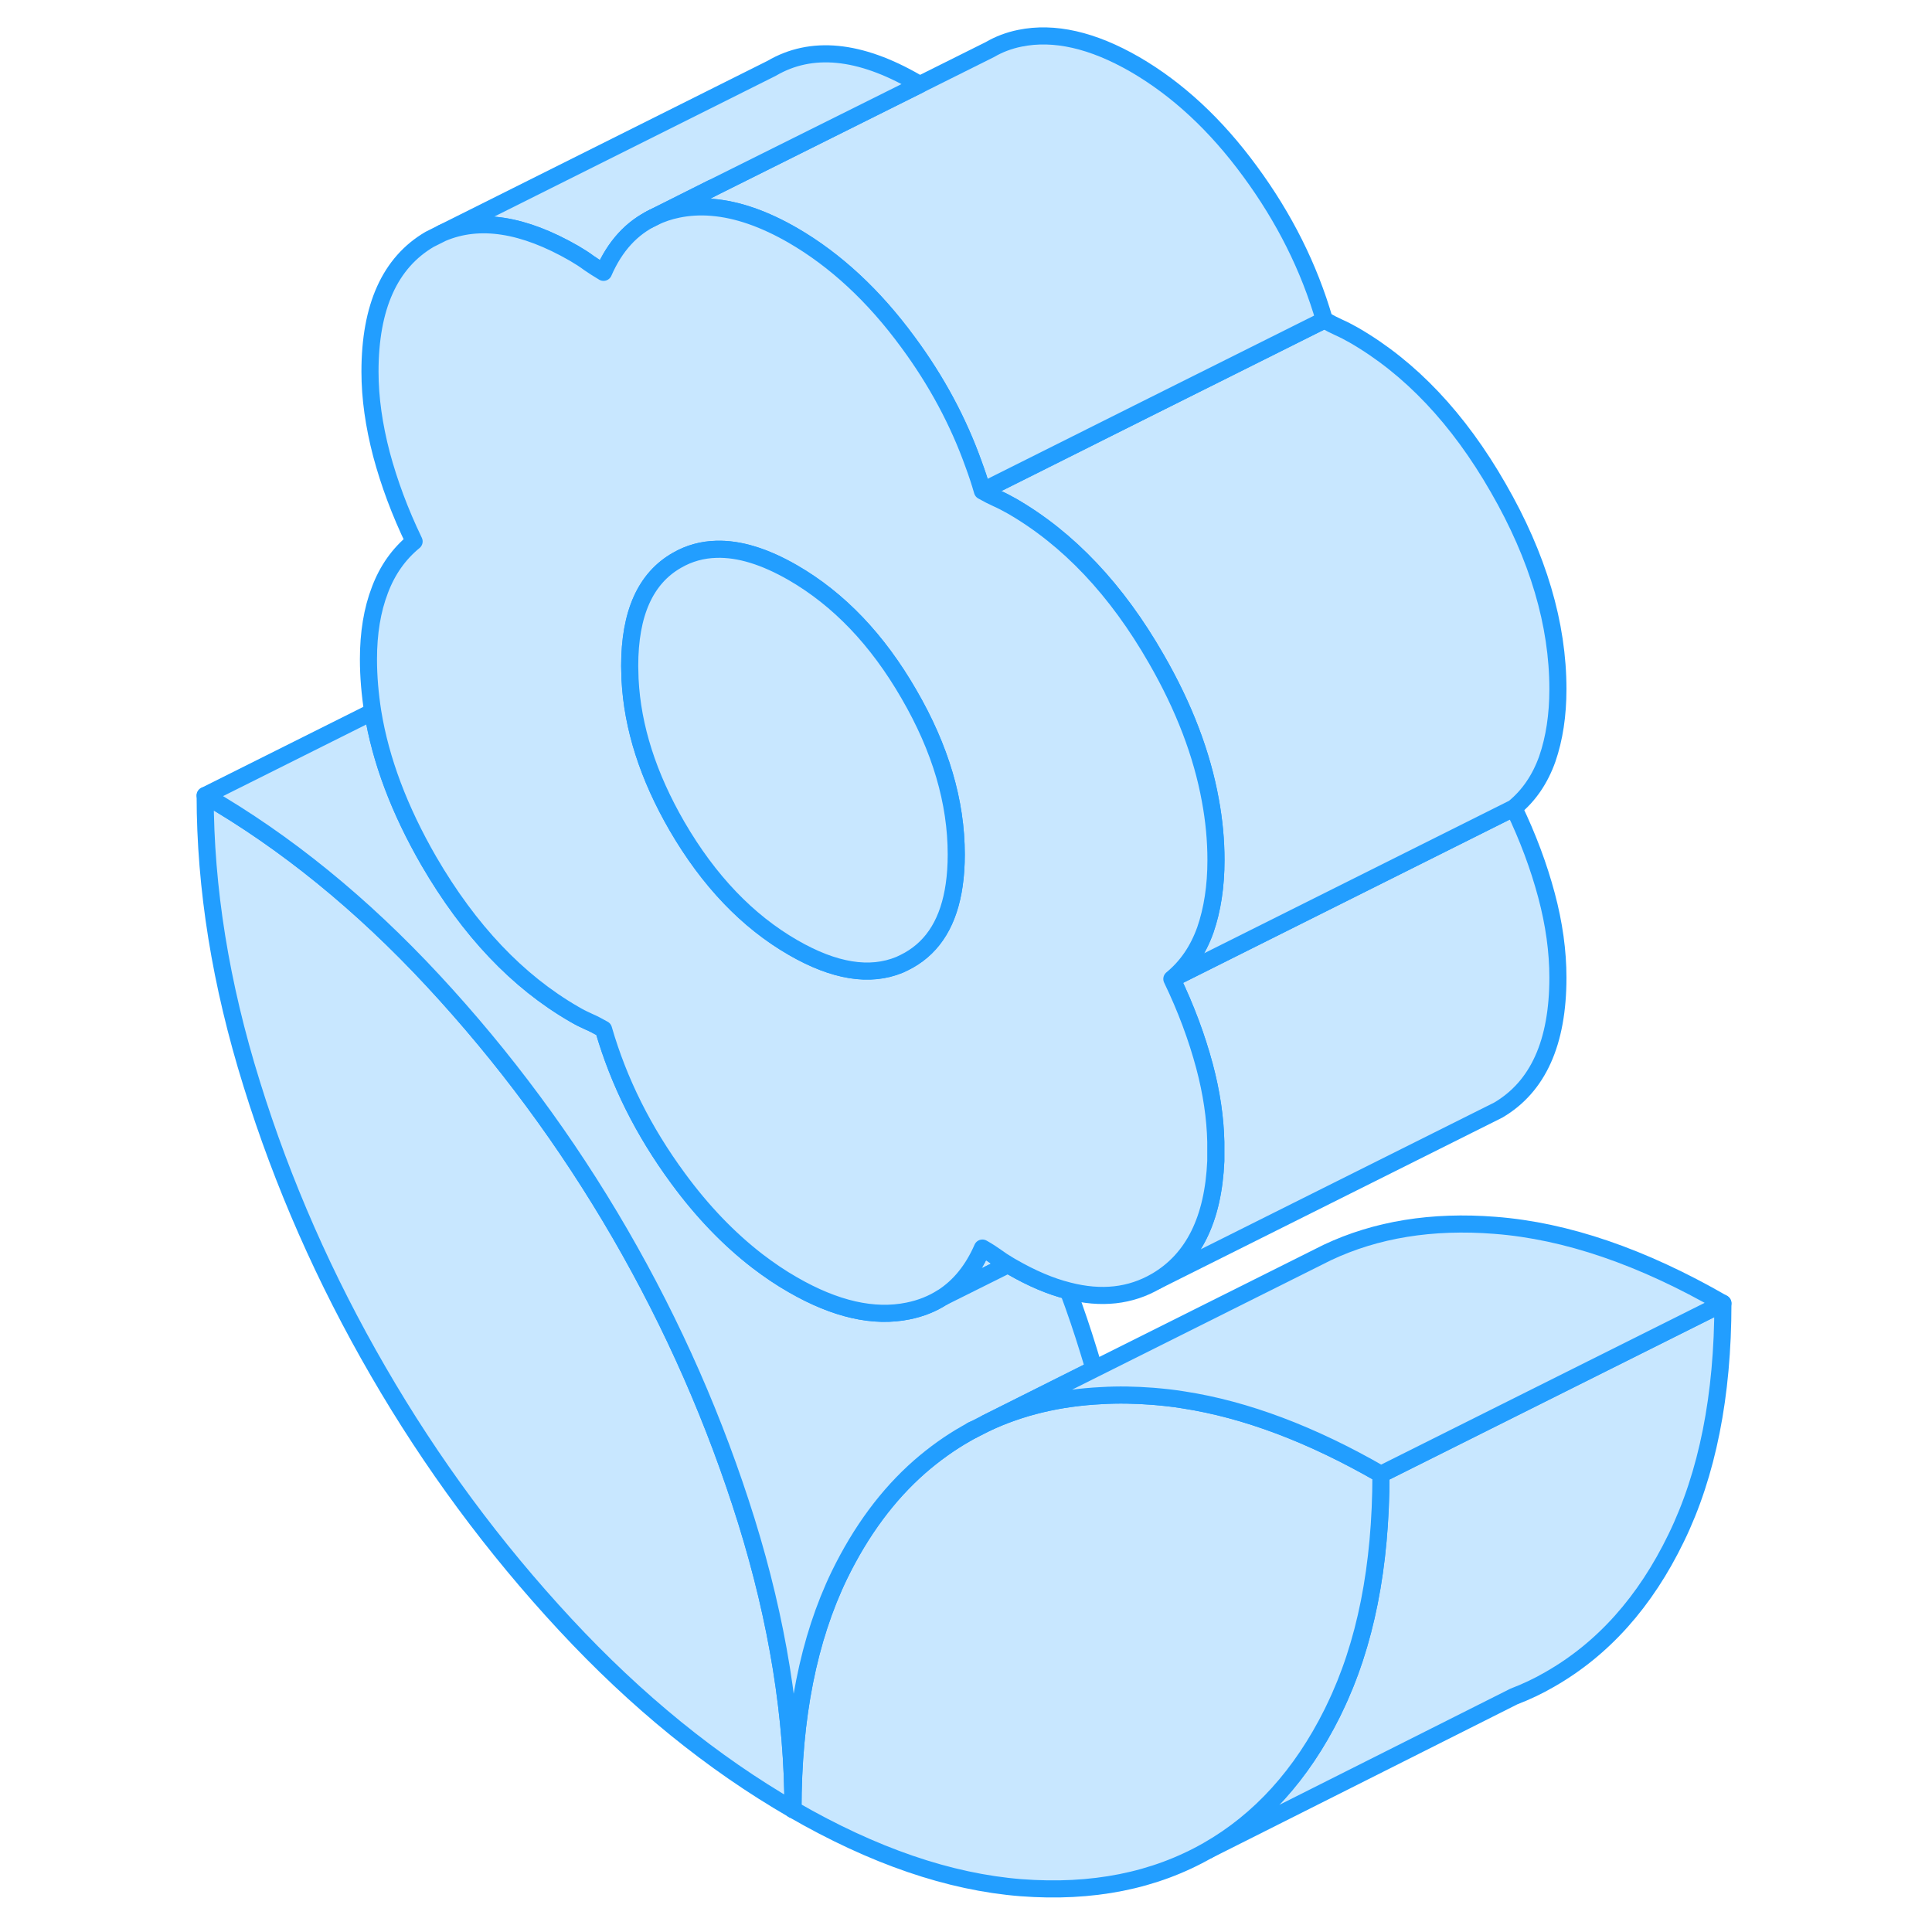 <svg viewBox="0 0 93 113" fill="#c8e7ff" xmlns="http://www.w3.org/2000/svg" height="48" width="48" stroke-width="1px" stroke-linecap="round" stroke-linejoin="round"><path d="M36.38 105.838C31.67 103.118 27.23 99.508 23.06 95.018C18.89 90.528 15.24 85.598 12.12 80.208C9 74.828 6.53 69.228 4.72 63.388C2.9 57.558 2 51.938 2 46.528C6.71 49.248 11.15 52.858 15.32 57.348C19.49 61.838 23.14 66.768 26.26 72.148C29.38 77.538 31.84 83.138 33.66 88.978C35.47 94.808 36.38 100.428 36.38 105.838Z" stroke="#229EFF" stroke-linejoin="round"/><path d="M48.32 73.548C48.07 73.368 47.78 73.178 47.46 72.998C46.9 74.278 46.13 75.228 45.13 75.868L48.96 73.968C48.72 73.828 48.51 73.688 48.32 73.548Z" stroke="#229EFF" stroke-linejoin="round"/><path d="M90.77 76.228C90.77 81.638 89.861 86.208 88.04 89.948C86.231 93.688 83.761 96.448 80.641 98.228C79.971 98.618 79.27 98.948 78.54 99.228L78.481 99.258L60.641 108.228C63.691 106.488 66.121 103.808 67.921 100.198C67.961 100.118 68.001 100.028 68.04 99.948C69.861 96.208 70.77 91.638 70.77 86.228L90.77 76.228Z" stroke="#229EFF" stroke-linejoin="round"/><path d="M70.77 86.228C70.77 91.638 69.86 96.208 68.04 99.948C68 100.028 67.96 100.118 67.92 100.198C66.12 103.808 63.69 106.488 60.64 108.228C57.52 110.008 53.88 110.728 49.71 110.408C45.53 110.078 41.09 108.558 36.38 105.838C36.38 100.428 37.29 95.858 39.1 92.118C40.36 89.538 41.92 87.428 43.79 85.788C44.64 85.048 45.54 84.398 46.51 83.848C46.65 83.768 46.79 83.688 46.93 83.618L47.68 83.238C49.72 82.278 51.97 81.748 54.42 81.628C55.39 81.568 56.4 81.588 57.44 81.668C58.03 81.718 58.62 81.778 59.22 81.878C62.86 82.438 66.71 83.888 70.77 86.228Z" stroke="#229EFF" stroke-linejoin="round"/><path d="M53.99 80.078L47.68 83.238L46.93 83.618C46.79 83.688 46.65 83.768 46.51 83.848C45.54 84.398 44.64 85.048 43.79 85.788C41.92 87.428 40.36 89.538 39.1 92.118C37.29 95.858 36.38 100.428 36.38 105.838C36.38 100.428 35.47 94.808 33.66 88.978C31.84 83.138 29.38 77.538 26.26 72.148C23.14 66.768 19.49 61.838 15.32 57.348C11.15 52.858 6.71 49.248 2 46.528L11.8 41.628C12.26 44.468 13.36 47.378 15.08 50.358C17.44 54.418 20.27 57.408 23.58 59.318C23.9 59.508 24.19 59.648 24.44 59.758C24.7 59.868 24.98 60.018 25.3 60.198C26.19 63.278 27.64 66.178 29.65 68.908C31.07 70.848 32.62 72.458 34.29 73.748C34.97 74.268 35.66 74.738 36.38 75.148C38.86 76.578 41.11 77.088 43.11 76.678C43.86 76.528 44.53 76.258 45.12 75.878H45.13L48.96 73.968C49.03 74.008 49.1 74.058 49.18 74.098C50.34 74.768 51.44 75.238 52.48 75.498C52.91 76.648 53.3 77.808 53.66 78.978C53.77 79.348 53.89 79.718 53.99 80.078Z" stroke="#229EFF" stroke-linejoin="round"/><path d="M81.12 57.178C81.12 60.978 79.96 63.558 77.63 64.928L57.63 74.928C59.81 73.648 60.96 71.308 61.11 67.908C61.11 67.668 61.11 67.428 61.11 67.178C61.11 67.048 61.11 66.918 61.11 66.788C61.08 65.378 60.86 63.898 60.45 62.358C60 60.678 59.37 58.978 58.54 57.258L78.54 47.258C79.37 48.978 80 50.678 80.45 52.358C80.9 54.038 81.12 55.648 81.12 57.178Z" stroke="#229EFF" stroke-linejoin="round"/><path d="M81.12 40.308C81.12 41.838 80.91 43.198 80.5 44.388C80.08 45.568 79.43 46.528 78.54 47.258L58.54 57.258C59.43 56.528 60.08 55.568 60.5 54.388C60.91 53.198 61.12 51.838 61.12 50.308C61.12 49.148 61.01 47.978 60.79 46.798C60.3 44.098 59.25 41.348 57.63 38.538C55.31 34.488 52.49 31.508 49.18 29.598C48.86 29.418 48.57 29.268 48.32 29.158C48.07 29.048 47.78 28.898 47.46 28.718L57.05 23.918L67.46 18.718C67.78 18.898 68.07 19.048 68.32 19.158C68.57 19.268 68.86 19.418 69.18 19.598C72.49 21.508 75.31 24.488 77.63 28.538C79.96 32.578 81.12 36.508 81.12 40.308Z" stroke="#229EFF" stroke-linejoin="round"/><path d="M43.79 4.948L31.65 11.008V10.998L43.79 4.948Z" stroke="#229EFF" stroke-linejoin="round"/><path d="M67.46 18.718L57.05 23.918L47.46 28.718C47.31 28.198 47.14 27.678 46.95 27.168C46.06 24.668 44.78 22.278 43.11 20.018C41.11 17.288 38.86 15.208 36.38 13.768C34.7 12.798 33.12 12.248 31.65 12.128C30.96 12.068 30.29 12.108 29.65 12.238C29.15 12.338 28.68 12.498 28.25 12.708L31.65 11.008L43.79 4.948L47.9 2.898C48.43 2.588 49.01 2.368 49.65 2.238C51.65 1.828 53.9 2.338 56.38 3.768C58.86 5.208 61.11 7.288 63.11 10.018C65.12 12.748 66.57 15.648 67.46 18.718Z" stroke="#229EFF" stroke-linejoin="round"/><path d="M43.79 4.948L31.65 10.998L28.25 12.708C26.95 13.318 25.97 14.388 25.3 15.928C24.98 15.738 24.7 15.558 24.44 15.378C24.19 15.188 23.9 15.008 23.58 14.818C20.61 13.108 18.04 12.708 15.87 13.628L35.13 3.998C37.45 2.638 40.27 2.908 43.58 4.818C43.65 4.858 43.72 4.908 43.79 4.948Z" stroke="#229EFF" stroke-linejoin="round"/><path d="M31.65 10.998L28.13 12.758" stroke="#229EFF" stroke-linejoin="round"/><path d="M60.45 62.358C60 60.678 59.37 58.978 58.54 57.258C59.43 56.528 60.08 55.568 60.5 54.388C60.91 53.198 61.12 51.838 61.12 50.308C61.12 49.148 61.01 47.978 60.79 46.798C60.3 44.098 59.25 41.348 57.63 38.538C55.31 34.488 52.49 31.508 49.18 29.598C48.86 29.418 48.57 29.268 48.32 29.158C48.07 29.048 47.78 28.898 47.46 28.718C47.31 28.198 47.14 27.678 46.95 27.168C46.06 24.668 44.78 22.278 43.11 20.018C41.11 17.288 38.86 15.208 36.38 13.768C34.7 12.798 33.12 12.248 31.65 12.128C30.96 12.068 30.29 12.108 29.65 12.238C29.15 12.338 28.68 12.498 28.25 12.708C26.95 13.318 25.97 14.388 25.3 15.928C24.98 15.738 24.7 15.558 24.44 15.378C24.19 15.188 23.9 15.008 23.58 14.818C20.61 13.108 18.04 12.708 15.87 13.628L15.13 13.998C12.81 15.358 11.64 17.938 11.64 21.738C11.64 23.278 11.87 24.878 12.31 26.568C12.76 28.248 13.39 29.948 14.22 31.668C13.33 32.398 12.66 33.338 12.22 34.508C11.77 35.678 11.55 37.028 11.55 38.558C11.55 39.568 11.64 40.598 11.8 41.628C12.26 44.468 13.36 47.378 15.08 50.358C17.44 54.418 20.27 57.408 23.58 59.318C23.9 59.508 24.19 59.648 24.44 59.758C24.7 59.868 24.98 60.018 25.3 60.198C26.19 63.278 27.64 66.178 29.65 68.908C31.07 70.848 32.62 72.458 34.29 73.748C34.97 74.268 35.66 74.738 36.38 75.148C38.86 76.578 41.11 77.088 43.11 76.678C43.86 76.528 44.53 76.258 45.12 75.878H45.13C46.13 75.228 46.9 74.278 47.46 72.998C47.78 73.178 48.07 73.368 48.32 73.548C48.51 73.688 48.72 73.828 48.96 73.968C49.03 74.008 49.1 74.058 49.18 74.098C50.34 74.768 51.44 75.238 52.48 75.498C54.41 75.998 56.12 75.808 57.63 74.928C59.81 73.648 60.96 71.308 61.11 67.908C61.11 67.668 61.11 67.428 61.11 67.178C61.11 67.048 61.11 66.918 61.11 66.788C61.08 65.378 60.86 63.898 60.45 62.358ZM45.81 51.758C45.51 53.858 44.63 55.328 43.16 56.158C42.98 56.258 42.8 56.348 42.62 56.428C40.88 57.148 38.8 56.818 36.38 55.418C33.71 53.878 31.45 51.508 29.6 48.328C27.91 45.408 26.99 42.548 26.85 39.728C26.85 39.468 26.83 39.208 26.83 38.948C26.83 35.878 27.75 33.818 29.6 32.768C30.31 32.358 31.08 32.148 31.9 32.128C33.24 32.088 34.73 32.548 36.38 33.498C39.06 35.048 41.32 37.408 43.16 40.598C45.01 43.778 45.93 46.908 45.93 49.978C45.93 50.618 45.89 51.208 45.81 51.758Z" stroke="#229EFF" stroke-linejoin="round"/><path d="M45.93 49.978C45.93 50.618 45.89 51.208 45.81 51.758C45.51 53.858 44.63 55.328 43.16 56.158C42.98 56.258 42.8 56.348 42.62 56.428C40.88 57.148 38.8 56.818 36.38 55.418C33.71 53.878 31.45 51.508 29.6 48.328C27.91 45.408 26.99 42.548 26.85 39.728C26.85 39.468 26.83 39.208 26.83 38.948C26.83 35.878 27.75 33.818 29.6 32.768C30.31 32.358 31.08 32.148 31.9 32.128C33.24 32.088 34.73 32.548 36.38 33.498C39.06 35.048 41.32 37.408 43.16 40.598C45.01 43.778 45.93 46.908 45.93 49.978Z" stroke="#229EFF" stroke-linejoin="round"/><path d="M90.769 76.228L70.769 86.228C66.71 83.888 62.86 82.438 59.22 81.878C58.62 81.778 58.03 81.718 57.44 81.668C56.4 81.588 55.39 81.568 54.42 81.628C51.97 81.748 49.72 82.278 47.68 83.238L53.989 80.078L67.63 73.258C70.49 71.908 73.76 71.378 77.44 71.668C81.61 71.988 86.049 73.508 90.769 76.228Z" stroke="#229EFF" stroke-linejoin="round"/><path d="M46.93 83.618L46.84 83.658" stroke="#229EFF" stroke-linejoin="round"/><path d="M28.25 12.708L27.95 12.858" stroke="#229EFF" stroke-linejoin="round"/></svg>